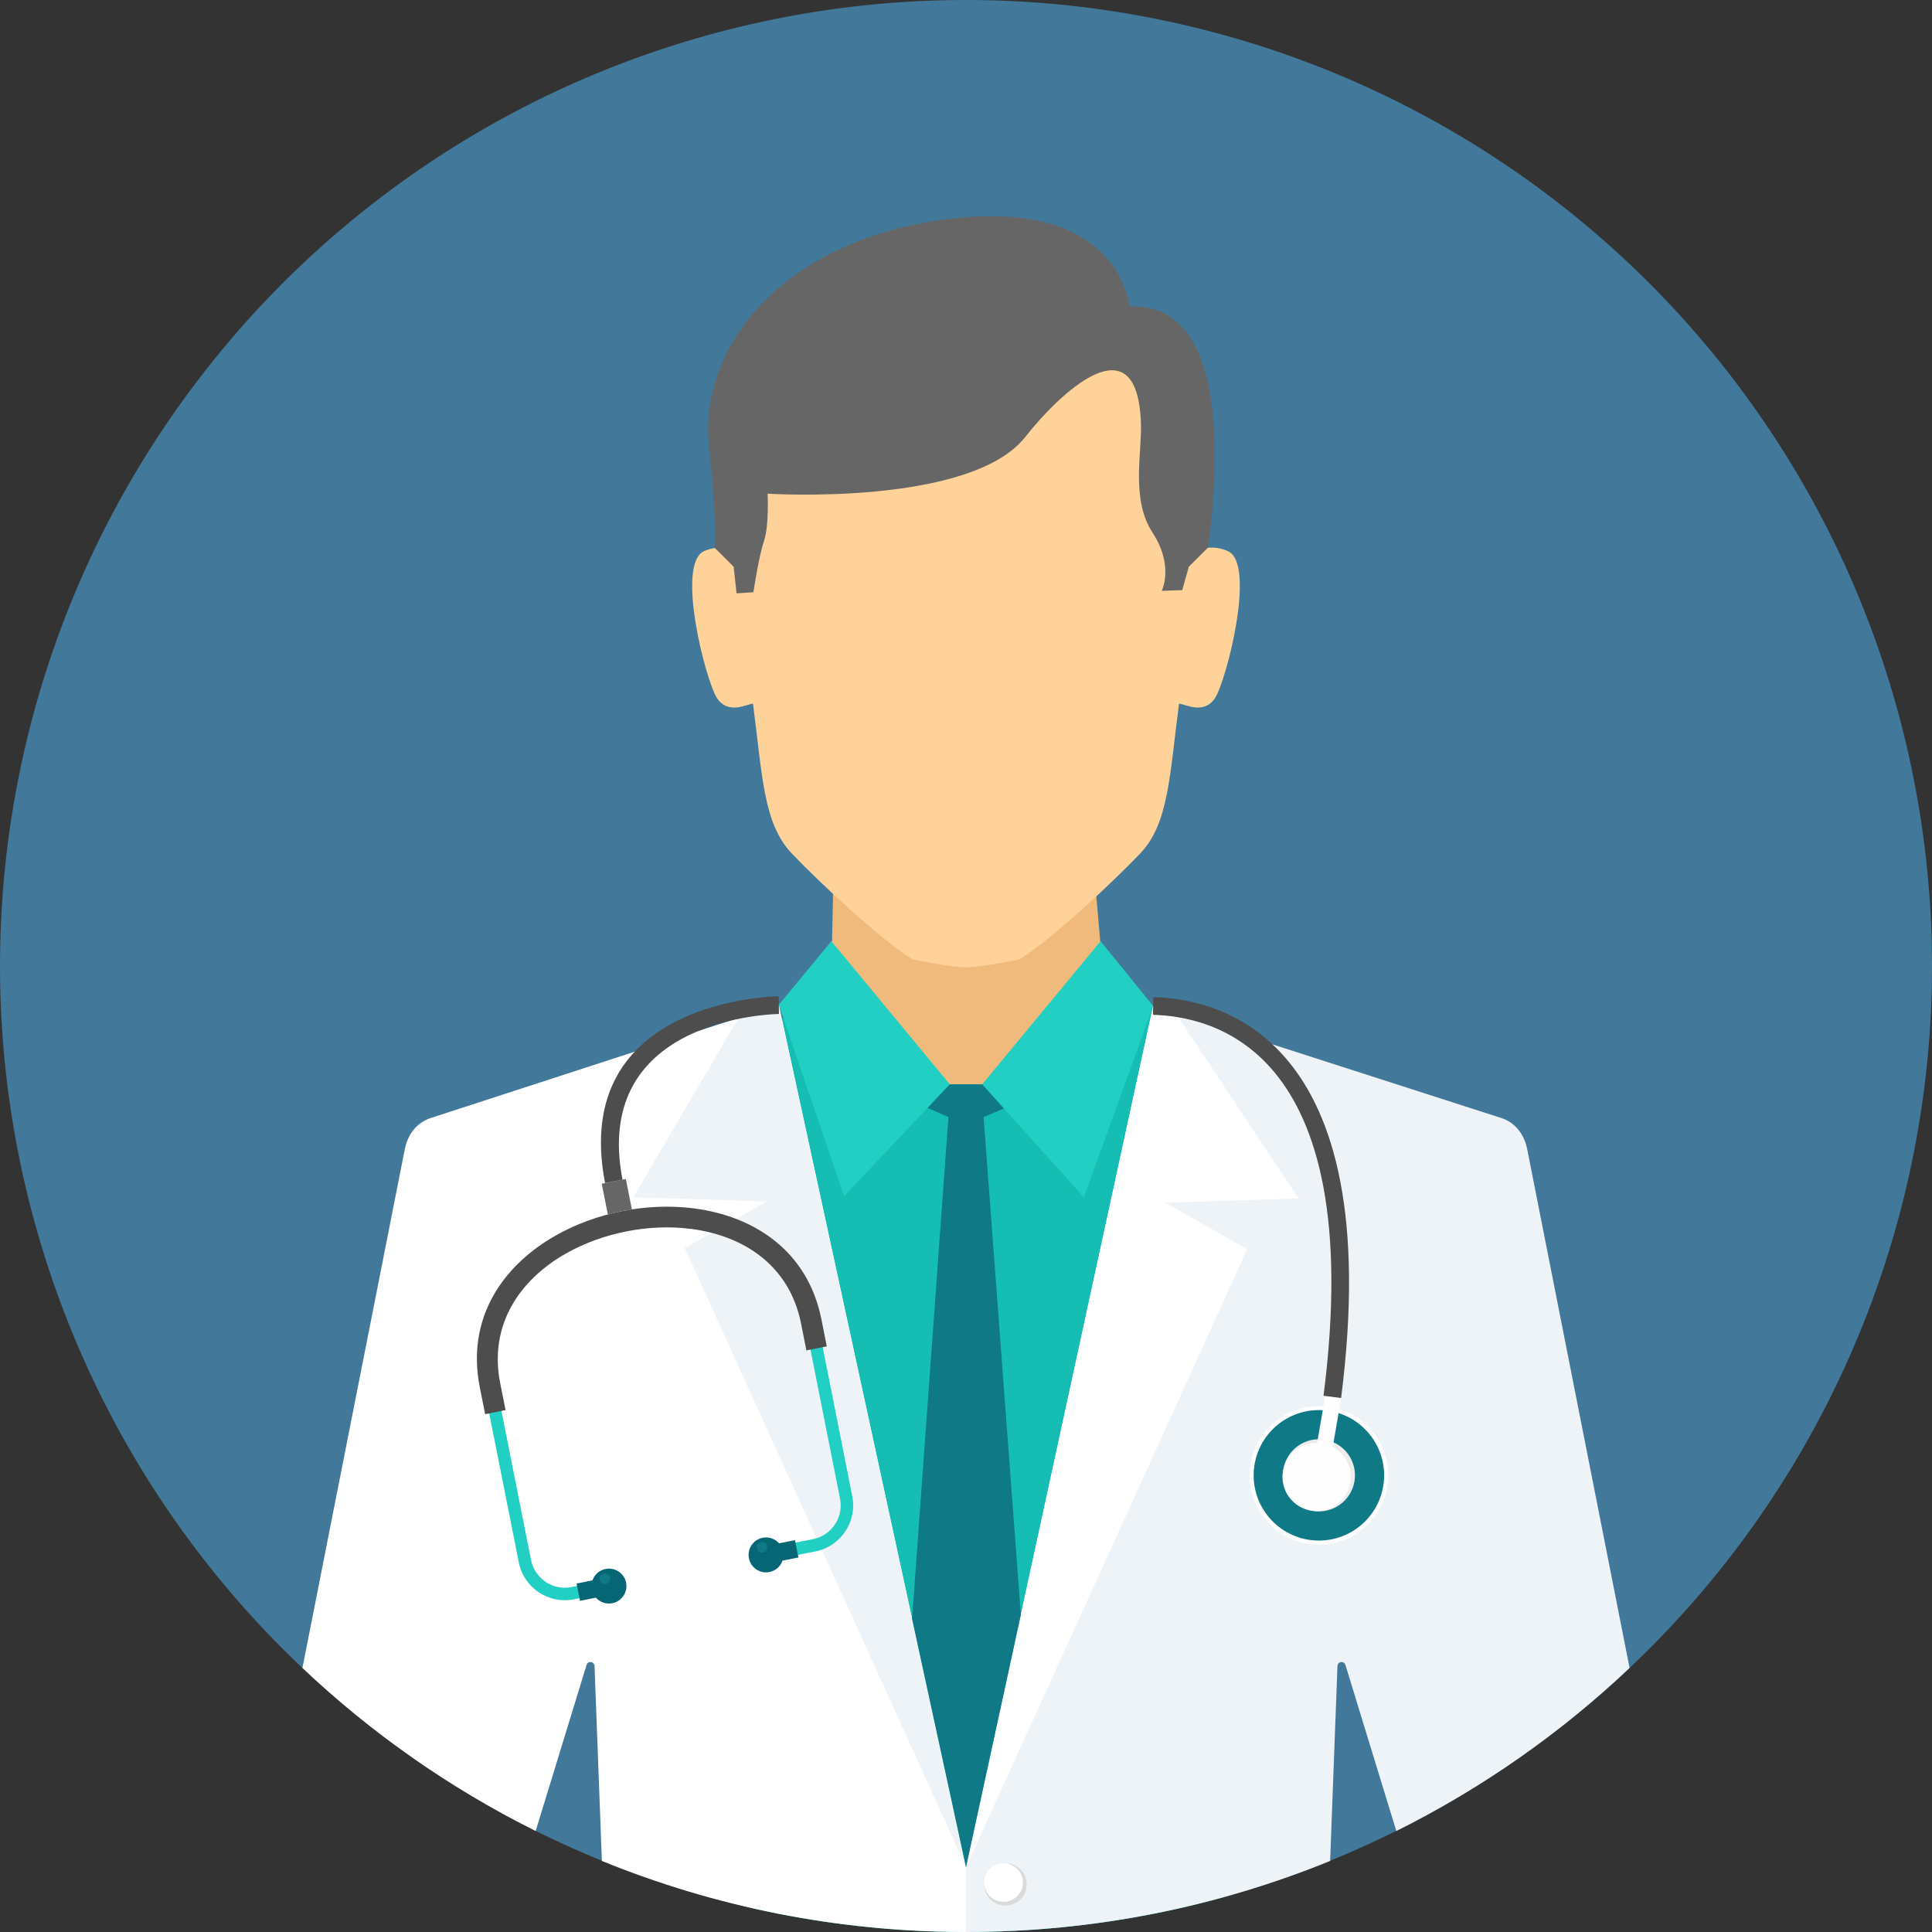 <?xml version="1.0" encoding="UTF-8" standalone="no"?><svg xmlns:android="http://schemas.android.com/apk/res/android" height="511.999" width="511.999" xmlns="http://www.w3.org/2000/svg">
    <rect width="100%" height="100%" fill="#333333" stroke="none"/>
    <path d="M256,255.998m-255.998,0a255.998,255.998 0,1 1,511.996 0a255.998,255.998 0,1 1,-511.996 0" fill="#427899"/>
    <path d="M220.318,249.429c23.785,0 47.57,0 71.353,0l0.39,4.877l-34.87,52.863l-37.458,-53.385l0.584,-4.352L220.318,249.429L220.318,249.429z" fill="#B3B3B3"/>
    <path d="M220.778,236.169l-0.618,29.819l-50.59,27.664v101.405h85.164h85.153V293.651l-47.016,-29.223l-2.582,-29.814l-69.51,1.554H220.778z" fill="#F0BA7D"/>
    <path d="M197.401,149.212c0,0 -2.901,-6.374 -10.689,-3.215c-7.79,3.155 0.35,34.651 3.327,39.045c2.974,4.392 7.763,1.603 9.507,1.429c2.48,18.776 2.701,31.717 10.217,39.634c7.119,7.496 23.417,22.773 32.003,28.101c5.815,1.228 10.153,1.949 14.234,2.165c4.079,-0.216 8.421,-0.939 14.234,-2.165c8.585,-5.325 24.886,-20.605 32.003,-28.101c7.514,-7.917 7.737,-20.855 10.217,-39.634c1.744,0.175 6.533,2.963 9.507,-1.429c2.976,-4.394 11.117,-35.891 3.327,-39.045c-7.79,-3.16 -10.689,3.215 -10.689,3.215s7.699,-24.733 -5.986,-49.078c-9.378,-16.686 -30.767,-25.34 -52.612,-25.975c-21.845,0.635 -43.234,9.289 -52.612,25.975c-13.685,24.346 -5.986,49.078 -5.986,49.078L197.401,149.212L197.401,149.212z" fill="#FED298"/>
    <path d="M195.351,274.76l12.115,-4.772l9.763,-8.773l34.472,26.145h8.585l34.483,-26.176l21.874,13.579l38.011,64.61l-30.103,163.323c-21.821,6.052 -44.809,9.3 -68.558,9.3c-19.369,0 -38.23,-2.165 -56.368,-6.24L145.67,344.535l49.678,-69.774L195.351,274.76z" fill="#15BDB2"/>
    <path d="M305.588,266.591l-13.917,-17.162l-31.381,37.932l26.936,29.93L305.588,266.591z" fill="#21D0C3"/>
    <path d="M206.384,266.289l13.935,-16.86l31.383,37.932l-28.006,29.622L206.384,266.289z" fill="#21D0C3"/>
    <path d="M206.386,266.289l-92.244,29.997c-3.751,1.217 -6.107,4.407 -6.871,8.279L80.146,442.023c18.267,17.275 39.08,31.878 61.813,43.21l13.485,-44.009c0.157,-0.505 0.637,-0.82 1.162,-0.757c0.523,0.062 0.921,0.481 0.95,1.01l1.947,51.688c29.781,12.135 62.355,18.831 96.499,18.831v-17.162L206.388,266.29L206.386,266.289z" fill="#FFFFFF"/>
    <path d="M206.386,266.289l-10.565,3.246l-27.99,47.759l35.335,1.107l-21.693,12.351l74.53,164.084l-49.614,-228.545L206.386,266.289z" fill="#EEF3F7"/>
    <path d="M305.588,266.591l92.272,29.695c3.757,1.209 6.105,4.407 6.869,8.279l27.126,137.46c-18.269,17.275 -39.083,31.879 -61.817,43.212l-13.487,-44.011c-0.155,-0.505 -0.64,-0.82 -1.162,-0.757c-0.523,0.062 -0.917,0.483 -0.948,1.01l-1.942,51.688c-29.781,12.135 -62.355,18.831 -96.497,18.831H256v-17.162l49.587,-228.242L305.588,266.591z" fill="#EEF3F7"/>
    <path d="M305.588,266.591l5.865,1.784l32.693,49.22l-35.335,1.109l21.695,12.352l-74.506,163.78l49.587,-228.242v-0.002H305.588z" fill="#FFFFFF"/>
    <path d="M266.455,493.762c-3.111,0 -5.633,2.516 -5.633,5.616c0,3.105 2.524,5.62 5.633,5.62c3.109,0 5.633,-2.516 5.633,-5.62C272.088,496.276 269.564,493.762 266.455,493.762z" fill="#D9DADA"/>
    <path d="M307.877,156.576l5.428,-0.19l1.747,-6.194l5.113,-5.102c3.377,-25.428 4.372,-65.003 -20.867,-63.861c0,0 -2.276,-28.856 -47.801,-23.2c-45.528,5.658 -66.098,35.048 -63.647,59.568c2.449,24.52 1.462,27.49 1.462,27.49l5.113,5.104l0.771,7.046l4.465,-0.282c0,0 1.4,-9.431 2.801,-13.579c1.402,-4.147 0.963,-12.543 0.963,-12.543s53.774,3.426 68.306,-15.059c8.975,-11.415 29.587,-31.194 30.625,-3.802c0.308,8.123 -2.712,20.298 3.067,29.159c5.781,8.862 2.452,15.443 2.452,15.443h0.002V156.576z" fill="#666666"/>
    <path d="M256,494.834l14.536,-66.904l-9.878,-131.88l5.382,-2.297l-5.753,-6.391h-8.585l-5.9,6.242l5.538,2.447l-9.631,132.947l14.292,65.837L256,494.834L256,494.834z" fill="#0F7986"/>
    <path d="M265.954,493.762c-2.833,0 -5.133,2.29 -5.133,5.115c0,2.828 2.299,5.12 5.133,5.12c2.831,0 5.133,-2.291 5.133,-5.12C271.087,496.053 268.785,493.762 265.954,493.762z" fill="#FFFFFF"/>
    <path d="M346.395,409.066c-9.99,-1.725 -16.69,-11.223 -14.967,-21.21c1.725,-9.988 11.223,-16.693 21.21,-14.969c9.99,1.725 16.69,11.225 14.967,21.215c-1.725,9.987 -11.223,16.69 -21.212,14.965L346.395,409.066L346.395,409.066z" fill="#FEFEFE"/>
    <path d="M346.576,408.012c-9.408,-1.625 -15.718,-10.565 -14.093,-19.976c1.625,-9.409 10.568,-15.72 19.978,-14.097c9.408,1.625 15.718,10.57 14.093,19.978c-1.625,9.411 -10.568,15.718 -19.978,14.093V408.012z" fill="#0F7986"/>
    <path d="M347.89,400.405c-5.204,-0.897 -8.696,-5.85 -7.799,-11.055c0.897,-5.206 5.85,-8.696 11.053,-7.799c5.206,0.899 8.698,5.845 7.799,11.053c-0.897,5.204 -5.848,8.696 -11.053,7.799V400.405z" fill="#EBECEC"/>
    <path d="M349.015,382.577l4.203,0.726l2.26,-13.09l-4.203,-0.726L349.015,382.577z" fill="#FEFEFE"/>
    <path d="M208.24,412.697l7.876,-1.563c3.347,-0.666 6.118,-2.635 7.887,-5.279c1.764,-2.644 2.531,-5.957 1.865,-9.305l-9.263,-46.667c-3.497,-17.61 -17.273,-26.59 -33.015,-28.581c-6.032,-0.763 -12.356,-0.485 -18.483,0.728c-6.132,1.213 -12.076,3.369 -17.357,6.376c-13.754,7.834 -23.023,21.378 -19.522,39.016l9.263,46.669c0.666,3.347 2.639,6.116 5.281,7.885l0.007,-0.002c2.644,1.769 5.953,2.531 9.3,1.867l7.872,-1.563l-0.644,-3.246l-7.874,1.563c-2.454,0.487 -4.885,-0.075 -6.822,-1.367l0.002,-0.002c-1.938,-1.298 -3.386,-3.329 -3.874,-5.781l-9.263,-46.669c-3.177,-16.005 5.316,-28.341 17.901,-35.504c4.974,-2.835 10.583,-4.868 16.373,-6.017c5.79,-1.147 11.752,-1.406 17.434,-0.688c14.409,1.821 27.009,9.981 30.178,25.955l9.265,46.669c0.485,2.452 -0.077,4.881 -1.371,6.822c-1.298,1.936 -3.329,3.384 -5.784,3.869l-7.876,1.563l0.644,3.246v0.005H208.24z" fill="#21D0C3"/>
    <path d="M219.104,356.799l-1.415,-7.128c-3.603,-18.156 -17.777,-27.41 -33.961,-29.459c-6.149,-0.776 -12.589,-0.498 -18.831,0.741c-6.242,1.235 -12.301,3.435 -17.682,6.497c-14.146,8.056 -23.674,22.002 -20.064,40.19l1.417,7.128l5.406,-1.076l-1.415,-7.128c-3.067,-15.458 5.168,-27.393 17.361,-34.336c4.874,-2.774 10.37,-4.765 16.047,-5.891c5.675,-1.127 11.52,-1.38 17.087,-0.677c13.961,1.764 26.167,9.65 29.232,25.082l1.415,7.128l5.408,-1.074L219.104,356.799z" fill="#4D4D4D"/>
    <path d="M153.704,424.235l4.214,-0.837c1.058,1.187 2.695,1.796 4.363,1.466c2.507,-0.498 4.136,-2.932 3.638,-5.441c-0.496,-2.505 -2.932,-4.134 -5.439,-3.636c-1.672,0.33 -2.95,1.521 -3.472,3.021l-4.211,0.835l0.91,4.59L153.704,424.235z" fill="#076673"/>
    <path d="M211.588,412.746l-4.209,0.837c-0.523,1.499 -1.801,2.688 -3.47,3.021c-2.507,0.496 -4.941,-1.131 -5.439,-3.64c-0.496,-2.505 1.131,-4.941 3.636,-5.437c1.669,-0.33 3.308,0.282 4.361,1.466l4.211,-0.837L211.588,412.746z" fill="#076673"/>
    <path d="M167.458,320.532l-1.607,-8.096l-3.195,0.635l-3.191,0.633l1.625,8.176c1.217,-0.355 2.449,-0.657 3.693,-0.904C165.67,320.799 166.56,320.654 167.458,320.532z" fill="#666666"/>
    <path d="M160.566,419.73c0.758,-0.15 1.251,-0.89 1.1,-1.645c-0.15,-0.759 -0.884,-1.253 -1.645,-1.103c-0.759,0.15 -1.251,0.888 -1.1,1.645c0.151,0.757 0.886,1.253 1.645,1.1V419.73z" fill="#0F7986"/>
    <path d="M202.219,411.446c0.757,-0.15 1.248,-0.888 1.098,-1.643c-0.15,-0.761 -0.884,-1.253 -1.645,-1.103c-0.759,0.15 -1.251,0.888 -1.1,1.647C200.72,411.105 201.458,411.597 202.219,411.446z" fill="#0F7986"/>
    <path d="M347.379,400.317c-4.923,-0.849 -8.224,-5.53 -7.376,-10.456c0.849,-4.921 5.527,-8.224 10.451,-7.373c4.923,0.849 8.226,5.53 7.376,10.451c-0.851,4.923 -5.532,8.226 -10.453,7.378H347.379z" fill="#FEFEFE"/>
    <path d="M206.431,268.717c-0.141,0.002 -49.86,0.414 -41.462,43.912l-4.624,0.884c-9.467,-49.038 45.874,-49.49 46.031,-49.492L206.431,268.717z" fill="#4D4D4D"/>
    <path d="M305.643,264.243c8.112,0.219 23.792,2.43 35.862,17.111c11.811,14.367 20.091,40.752 13.9,89.128l-4.661,-0.589c5.993,-46.822 -1.751,-72.032 -12.865,-85.554c-10.859,-13.211 -25.018,-15.202 -32.343,-15.399l0.11,-4.697L305.643,264.243z" fill="#4D4D4D"/>
</svg>